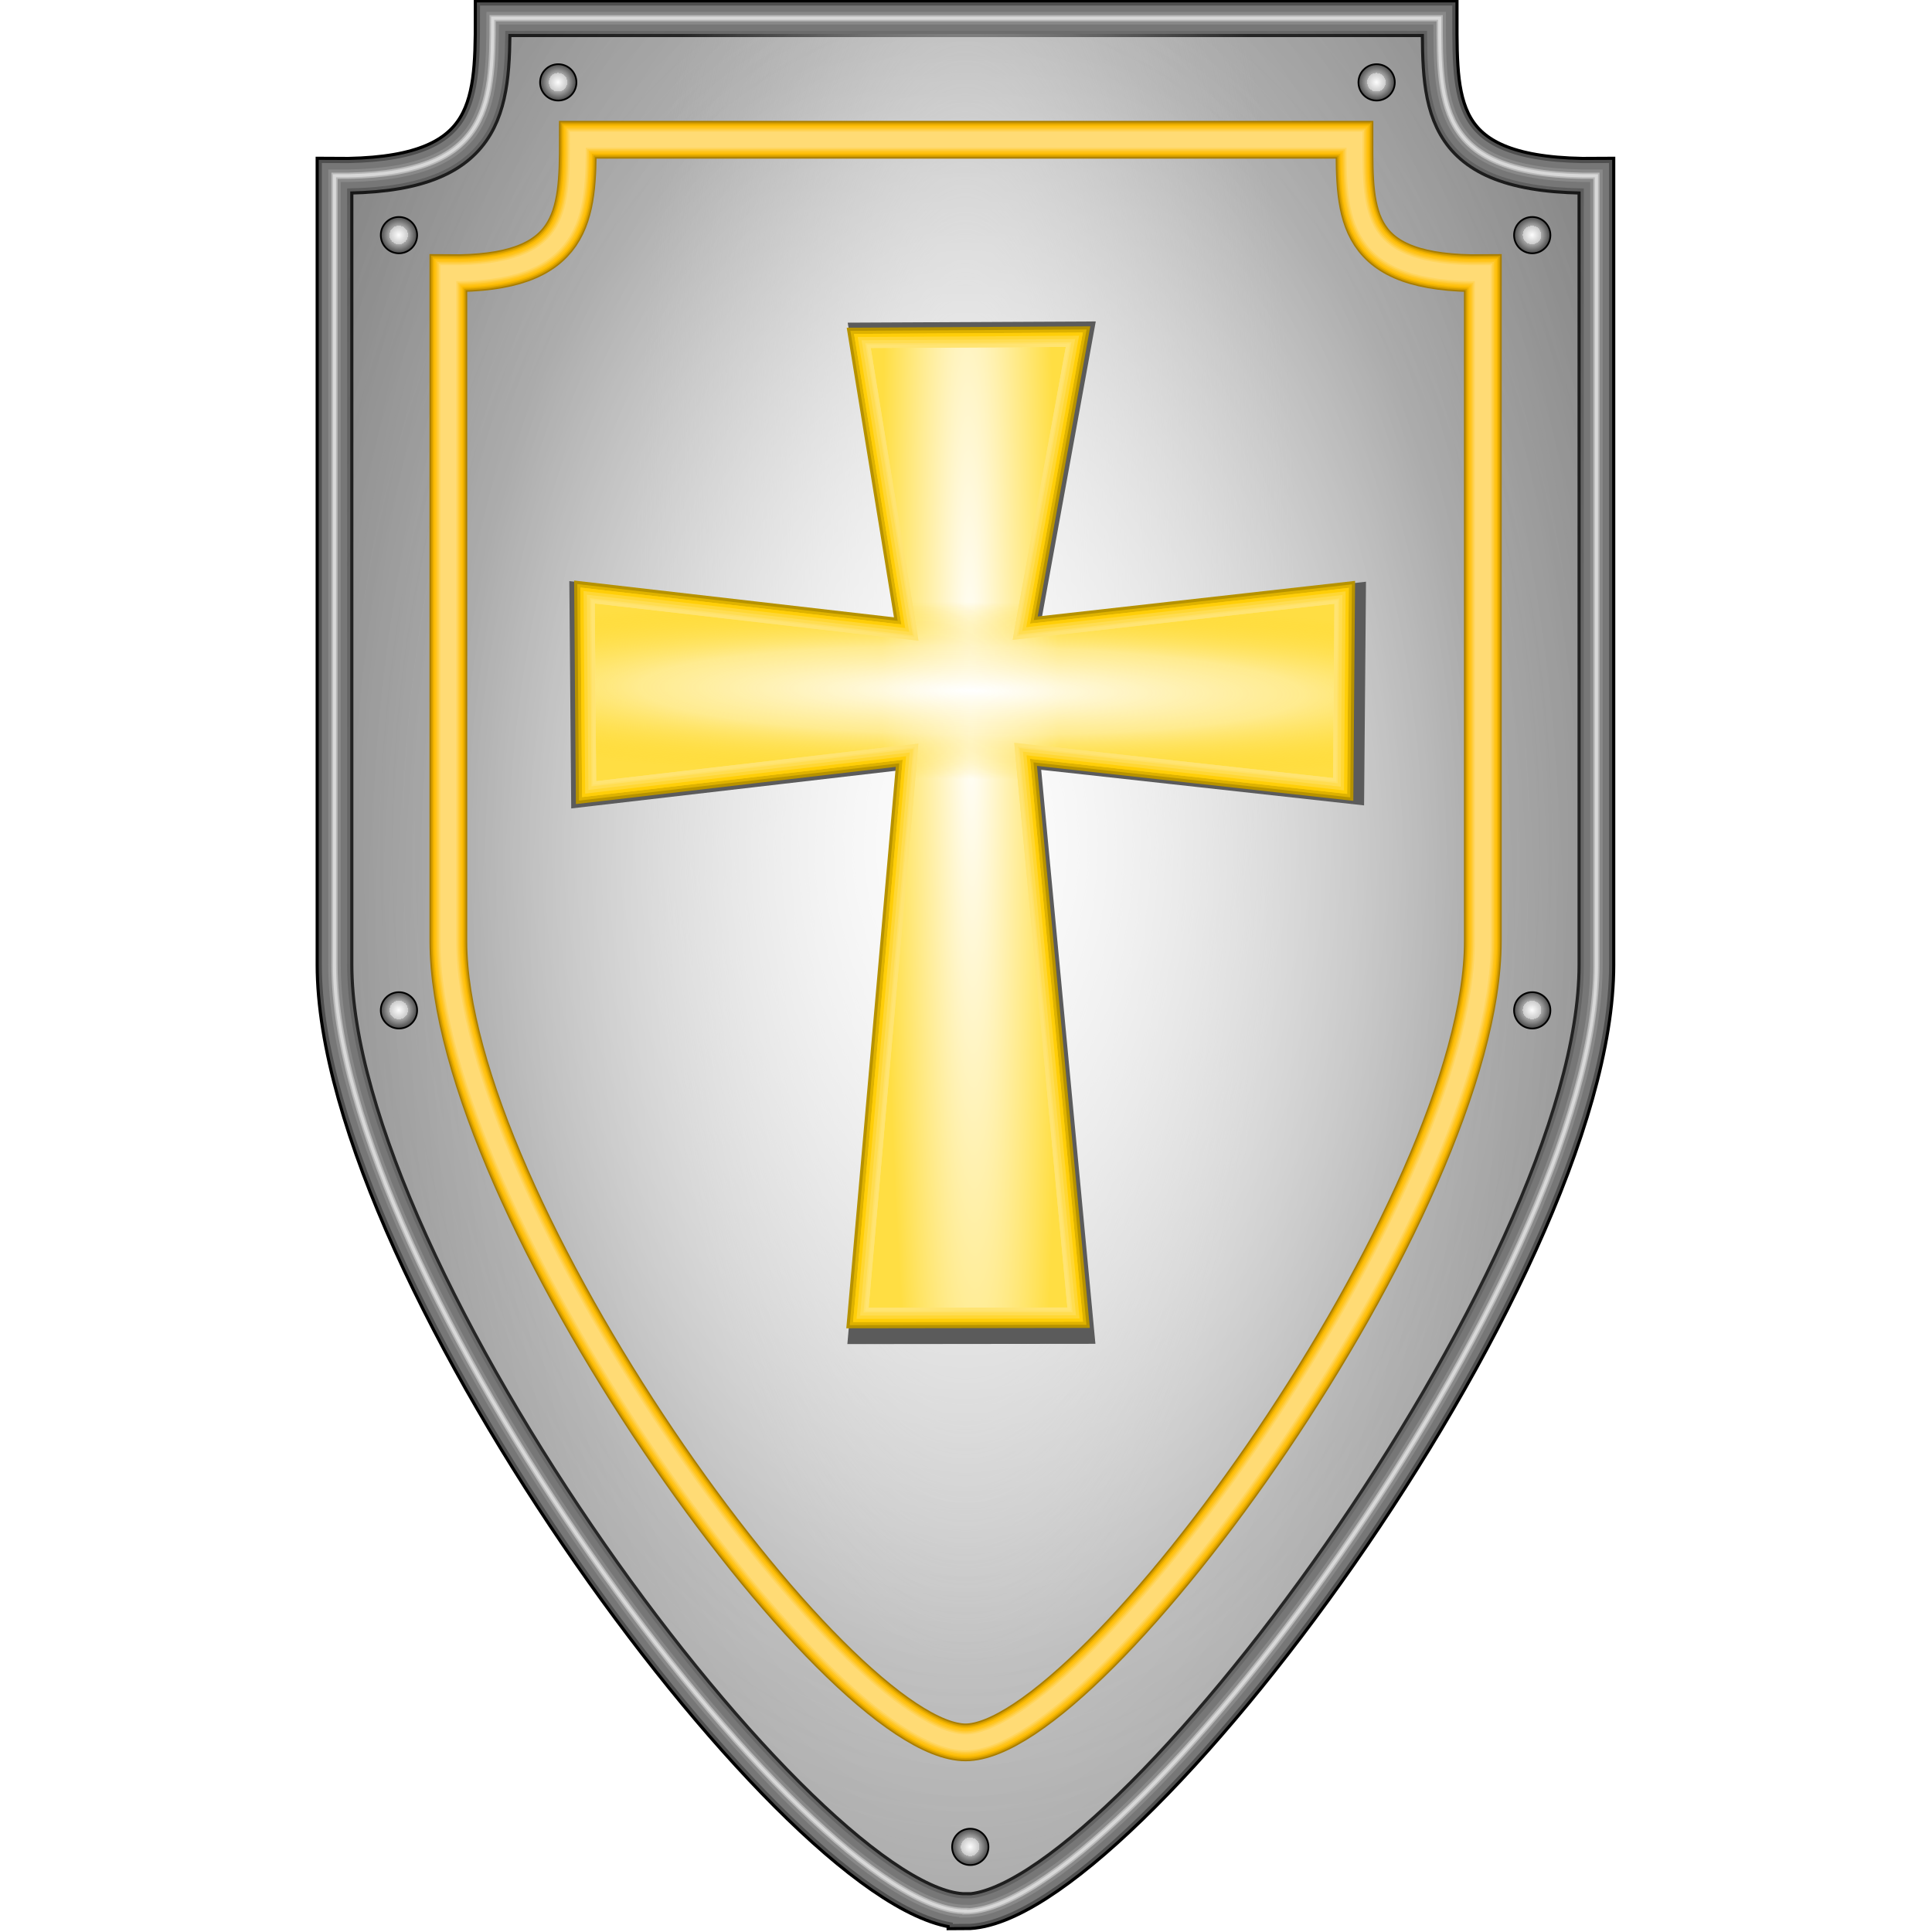 <?xml version="1.0" encoding="UTF-8" standalone="no"?>
<!-- Created with Inkscape (http://www.inkscape.org/) -->

<svg
   xmlns:dc="http://purl.org/dc/elements/1.1/"
   xmlns:cc="http://creativecommons.org/ns#"
   xmlns:rdf="http://www.w3.org/1999/02/22-rdf-syntax-ns#"
   xmlns:svg="http://www.w3.org/2000/svg"
   xmlns="http://www.w3.org/2000/svg"
   xmlns:xlink="http://www.w3.org/1999/xlink"
   xmlns:sodipodi="http://sodipodi.sourceforge.net/DTD/sodipodi-0.dtd"
   xmlns:inkscape="http://www.inkscape.org/namespaces/inkscape"
   width="256"
   height="256"
   viewBox="0 0 2.844 2.844"
   id="svg4152"
   version="1.1"
   inkscape:version="0.92.4 (5da689c313, 2019-01-14)"
   sodipodi:docname="kite_shield_05.svg">
  <defs
     id="defs4154">
    <linearGradient
       id="linearGradient4237">
      <stop
         id="stop4247"
         offset="0"
         style="stop-color:#fdfdfd;stop-opacity:1;" />
      <stop
         style="stop-color:#cbcbcb;stop-opacity:1;"
         offset="0.5"
         id="stop4253" />
      <stop
         id="stop4255"
         offset="0.5"
         style="stop-color:#a8a8a8;stop-opacity:1;" />
      <stop
         id="stop4249"
         offset="1"
         style="stop-color:#474747;stop-opacity:1;" />
    </linearGradient>
    <linearGradient
       id="linearGradient4180">
      <stop
         id="stop4188"
         offset="0"
         style="stop-color:#e3e3e3;stop-opacity:1" />
      <stop
         id="stop4190"
         offset="1"
         style="stop-color:#b1b1b1;stop-opacity:0;" />
    </linearGradient>
    <linearGradient
       id="linearGradient4162">
      <stop
         id="stop4176"
         offset="0"
         style="stop-color:#e3e3e3;stop-opacity:1;" />
      <stop
         id="stop4178"
         offset="1"
         style="stop-color:#626262;stop-opacity:1;" />
    </linearGradient>
    <linearGradient
       id="linearGradient4192">
      <stop
         style="stop-color:white;stop-opacity:1;"
         offset="0"
         id="stop4164" />
      <stop
         id="stop4196"
         offset="0.5"
         style="stop-color:white;stop-opacity:0.174;" />
      <stop
         style="stop-color:#bcbcbc;stop-opacity:0;"
         offset="1"
         id="stop4166" />
    </linearGradient>
    <inkscape:path-effect
       effect="spiro"
       id="path-effect4147"
       is_visible="true" />
    <radialGradient
       inkscape:collect="always"
       xlink:href="#linearGradient4162"
       id="radialGradient4168"
       cx="3.333"
       cy="6.556"
       fx="3.333"
       fy="6.556"
       r="2.289"
       gradientTransform="matrix(1.409,0,0,2.947,-1.362,-12.766)"
       gradientUnits="userSpaceOnUse" />
    <radialGradient
       inkscape:collect="always"
       xlink:href="#linearGradient4180"
       id="radialGradient4182"
       gradientUnits="userSpaceOnUse"
       gradientTransform="matrix(0.508,0,0,1.645,1.639,-4.582)"
       cx="3.333"
       cy="5.971"
       fx="3.333"
       fy="5.971"
       r="2.289" />
    <radialGradient
       inkscape:collect="always"
       xlink:href="#linearGradient4192"
       id="radialGradient4194"
       gradientUnits="userSpaceOnUse"
       gradientTransform="matrix(1.591,0,0,2.502,-1.968,-7.861)"
       cx="3.333"
       cy="5.595"
       fx="3.333"
       fy="5.595"
       r="2.289" />
    <radialGradient
       inkscape:collect="always"
       xlink:href="#linearGradient4237"
       id="radialGradient4243"
       cx="1.595"
       cy="2.861"
       fx="1.595"
       fy="2.861"
       r="0.143"
       gradientUnits="userSpaceOnUse"
       gradientTransform="matrix(0.456,0,0,0.456,1.154,2.139)" />
    <radialGradient
       inkscape:collect="always"
       xlink:href="#linearGradient4237"
       id="radialGradient4259"
       gradientUnits="userSpaceOnUse"
       gradientTransform="matrix(0.456,0,0,0.456,4.036,2.139)"
       cx="1.595"
       cy="2.861"
       fx="1.595"
       fy="2.861"
       r="0.143" />
    <radialGradient
       inkscape:collect="always"
       xlink:href="#linearGradient4237"
       id="radialGradient4265"
       gradientUnits="userSpaceOnUse"
       gradientTransform="matrix(0.456,0,0,0.456,0.593,2.677)"
       cx="1.595"
       cy="2.861"
       fx="1.595"
       fy="2.861"
       r="0.143" />
    <radialGradient
       inkscape:collect="always"
       xlink:href="#linearGradient4237"
       id="radialGradient4267"
       gradientUnits="userSpaceOnUse"
       gradientTransform="matrix(0.456,0,0,0.456,4.584,2.677)"
       cx="1.595"
       cy="2.861"
       fx="1.595"
       fy="2.861"
       r="0.143" />
    <radialGradient
       inkscape:collect="always"
       xlink:href="#linearGradient4237"
       id="radialGradient4271"
       gradientUnits="userSpaceOnUse"
       gradientTransform="matrix(0.456,0,0,0.456,2.605,8.353)"
       cx="1.595"
       cy="2.861"
       fx="1.595"
       fy="2.861"
       r="0.143" />
    <radialGradient
       inkscape:collect="always"
       xlink:href="#linearGradient4237"
       id="radialGradient4277"
       gradientUnits="userSpaceOnUse"
       gradientTransform="matrix(0.456,0,0,0.456,0.593,5.406)"
       cx="1.595"
       cy="2.861"
       fx="1.595"
       fy="2.861"
       r="0.143" />
    <radialGradient
       inkscape:collect="always"
       xlink:href="#linearGradient4237"
       id="radialGradient4279"
       gradientUnits="userSpaceOnUse"
       gradientTransform="matrix(0.456,0,0,0.456,4.584,5.406)"
       cx="1.595"
       cy="2.861"
       fx="1.595"
       fy="2.861"
       r="0.143" />
    <filter
       inkscape:collect="always"
       style="color-interpolation-filters:sRGB"
       id="filter5620"
       x="-0.014"
       width="1.028"
       y="-0.011"
       height="1.021">
      <feGaussianBlur
         inkscape:collect="always"
         stdDeviation="0.011"
         id="feGaussianBlur5622" />
    </filter>
    <radialGradient
       inkscape:collect="always"
       xlink:href="#linearGradient5698"
       id="radialGradient5690"
       cx="3.341"
       cy="6.446"
       fx="3.341"
       fy="6.446"
       r="1.314"
       gradientTransform="matrix(0.237,-0.002,0.024,2.962,2.391,-12.743)"
       gradientUnits="userSpaceOnUse" />
    <linearGradient
       id="linearGradient5698">
      <stop
         style="stop-color:white;stop-opacity:1;"
         offset="0"
         id="stop4240" />
      <stop
         style="stop-color:#ffde43;stop-opacity:1;"
         offset="1"
         id="stop4242" />
    </linearGradient>
    <radialGradient
       inkscape:collect="always"
       xlink:href="#linearGradient4207"
       id="radialGradient5702"
       gradientUnits="userSpaceOnUse"
       gradientTransform="matrix(0.003,-0.237,1.788,0.021,-8.193,7.001)"
       cx="3.51"
       cy="6.445"
       fx="3.51"
       fy="6.445"
       r="1.314" />
    <linearGradient
       id="linearGradient4207">
      <stop
         id="stop4256"
         offset="0"
         style="stop-color:white;stop-opacity:1;" />
      <stop
         style="stop-color:#fff1b1;stop-opacity:0.688;"
         offset="0.5"
         id="stop5704" />
      <stop
         id="stop4258"
         offset="1"
         style="stop-color:#ffd50f;stop-opacity:0;" />
    </linearGradient>
  </defs>
  <sodipodi:namedview
     inkscape:document-units="px"
     pagecolor="#ffffff"
     bordercolor="#666666"
     borderopacity="1.0"
     inkscape:pageopacity="0.0"
     inkscape:pageshadow="2"
     inkscape:zoom="0.98010388"
     inkscape:cx="-104.62284"
     inkscape:cy="104.49464"
     inkscape:current-layer="layer1"
     id="namedview4156"
     showgrid="false"
     inkscape:window-width="1920"
     inkscape:window-height="1025"
     inkscape:window-x="-8"
     inkscape:window-y="-8"
     inkscape:window-maximized="1"
     units="px"
     borderlayer="true"
     showguides="true"
     inkscape:guide-bbox="true"
     fit-margin-top="0"
     fit-margin-left="0"
     fit-margin-right="0"
     fit-margin-bottom="0" />
  <g
     inkscape:label="Layer 1"
     inkscape:groupmode="layer"
     id="layer1"
     transform="translate(-2.376,-5.133)">
    <g
       id="g955"
       transform="matrix(0.418,0,0,0.418,2.404,3.813)">
      <g
         id="g5420">
        <path
           style="fill:url(#radialGradient4168);fill-opacity:1;fill-rule:evenodd;stroke:#000000;stroke-width:0.133;stroke-linecap:butt;stroke-linejoin:miter;stroke-miterlimit:4;stroke-dasharray:none;stroke-opacity:1"
           d="m 3.333,9.889 c 0.554,1.7e-6 2.222,-2.242 2.222,-3.333 V 3.777 C 4.999,3.783 5.003,3.539 5.003,3.222 H 1.668 c 1e-7,0.316 -0.01,0.561 -0.557,0.555 v 2.778 c 1e-7,1.091 1.661,3.333 2.222,3.333 z"
           id="path4145"
           inkscape:connector-curvature="0"
           sodipodi:nodetypes="cccccccc" />
        <path
           sodipodi:nodetypes="cccccccc"
           inkscape:connector-curvature="0"
           id="path4172"
           d="m 3.333,9.889 c 0.554,1.7e-6 2.222,-2.242 2.222,-3.333 V 3.777 C 4.999,3.783 5.003,3.539 5.003,3.222 H 1.668 c 1e-7,0.316 -0.01,0.561 -0.557,0.555 v 2.778 c 1e-7,1.091 1.661,3.333 2.222,3.333 z"
           style="fill:url(#radialGradient4182);fill-opacity:1;fill-rule:evenodd;stroke:#4f4f4f;stroke-width:0.111;stroke-linecap:butt;stroke-linejoin:miter;stroke-miterlimit:4;stroke-dasharray:none;stroke-opacity:1" />
        <path
           style="fill:url(#radialGradient4194);fill-opacity:1;fill-rule:evenodd;stroke:#777777;stroke-width:0.089;stroke-linecap:butt;stroke-linejoin:miter;stroke-miterlimit:4;stroke-dasharray:none;stroke-opacity:1"
           d="m 3.333,9.889 c 0.554,2e-6 2.222,-2.242 2.222,-3.333 V 3.777 C 4.999,3.783 5.003,3.539 5.003,3.222 H 1.668 c 1e-7,0.316 -0.01,0.561 -0.557,0.555 v 2.778 c 1e-7,1.091 1.661,3.333 2.222,3.333 z"
           id="path4184"
           inkscape:connector-curvature="0"
           sodipodi:nodetypes="cccccccc" />
        <path
           sodipodi:nodetypes="cccccccc"
           inkscape:connector-curvature="0"
           id="path4198"
           d="m 3.333,9.889 c 0.554,2e-6 2.222,-2.242 2.222,-3.333 V 3.777 C 4.999,3.783 5.003,3.539 5.003,3.222 H 1.668 c 1e-7,0.316 -0.01,0.561 -0.557,0.555 v 2.778 c 1e-7,1.091 1.661,3.333 2.222,3.333 z"
           style="fill:none;fill-opacity:1;fill-rule:evenodd;stroke:#777777;stroke-width:0.067;stroke-linecap:butt;stroke-linejoin:miter;stroke-miterlimit:4;stroke-dasharray:none;stroke-opacity:1" />
        <path
           style="fill:none;fill-opacity:1;fill-rule:evenodd;stroke:#898989;stroke-width:0.044;stroke-linecap:butt;stroke-linejoin:miter;stroke-miterlimit:4;stroke-dasharray:none;stroke-opacity:1"
           d="m 3.333,9.889 c 0.554,2e-6 2.222,-2.242 2.222,-3.333 V 3.777 C 4.999,3.783 5.003,3.539 5.003,3.222 H 1.668 c 1e-7,0.316 -0.01,0.561 -0.557,0.555 v 2.778 c 1e-7,1.091 1.661,3.333 2.222,3.333 z"
           id="path4202"
           inkscape:connector-curvature="0"
           sodipodi:nodetypes="cccccccc" />
        <path
           sodipodi:nodetypes="cccccccc"
           inkscape:connector-curvature="0"
           id="path4204"
           d="m 3.333,9.889 c 0.554,2e-6 2.222,-2.242 2.222,-3.333 V 3.777 C 4.999,3.783 5.003,3.539 5.003,3.222 H 1.668 c 1e-7,0.316 -0.01,0.561 -0.557,0.555 v 2.778 c 1e-7,1.091 1.661,3.333 2.222,3.333 z"
           style="fill:none;fill-opacity:1;fill-rule:evenodd;stroke:#b7b7b7;stroke-width:0.022;stroke-linecap:butt;stroke-linejoin:miter;stroke-miterlimit:4;stroke-dasharray:none;stroke-opacity:1" />
        <path
           style="fill:none;fill-opacity:1;fill-rule:evenodd;stroke:#d8d8d8;stroke-width:0.011;stroke-linecap:butt;stroke-linejoin:miter;stroke-miterlimit:4;stroke-dasharray:none;stroke-opacity:1"
           d="m 3.333,9.889 c 0.554,2e-6 2.222,-2.242 2.222,-3.333 V 3.777 C 4.999,3.783 5.003,3.539 5.003,3.222 H 1.668 c 1e-7,0.316 -0.01,0.561 -0.557,0.555 v 2.778 c 1e-7,1.091 1.661,3.333 2.222,3.333 z"
           id="path4206"
           inkscape:connector-curvature="0"
           sodipodi:nodetypes="cccccccc" />
        <g
           id="g4223"
           transform="translate(0.017,0.004)">
          <circle
             r="0.064"
             cy="3.444"
             cx="1.882"
             id="path4233"
             style="color:#000000;display:inline;overflow:visible;visibility:visible;opacity:1;fill:url(#radialGradient4243);fill-opacity:1;fill-rule:evenodd;stroke:#000000;stroke-width:0.006;stroke-linecap:round;stroke-linejoin:round;stroke-miterlimit:4;stroke-dasharray:none;stroke-dashoffset:0;stroke-opacity:1;marker:none;enable-background:accumulate" />
          <circle
             style="color:#000000;display:inline;overflow:visible;visibility:visible;opacity:1;fill:url(#radialGradient4259);fill-opacity:1;fill-rule:evenodd;stroke:#000000;stroke-width:0.006;stroke-linecap:round;stroke-linejoin:round;stroke-miterlimit:4;stroke-dasharray:none;stroke-dashoffset:0;stroke-opacity:1;marker:none;enable-background:accumulate"
             id="circle4257"
             cx="4.764"
             cy="3.444"
             r="0.064" />
          <circle
             style="color:#000000;display:inline;overflow:visible;visibility:visible;opacity:1;fill:url(#radialGradient4265);fill-opacity:1;fill-rule:evenodd;stroke:#000000;stroke-width:0.006;stroke-linecap:round;stroke-linejoin:round;stroke-miterlimit:4;stroke-dasharray:none;stroke-dashoffset:0;stroke-opacity:1;marker:none;enable-background:accumulate"
             id="circle4261"
             cx="1.321"
             cy="3.982"
             r="0.064" />
          <circle
             r="0.064"
             cy="3.982"
             cx="5.312"
             id="circle4263"
             style="color:#000000;display:inline;overflow:visible;visibility:visible;opacity:1;fill:url(#radialGradient4267);fill-opacity:1;fill-rule:evenodd;stroke:#000000;stroke-width:0.006;stroke-linecap:round;stroke-linejoin:round;stroke-miterlimit:4;stroke-dasharray:none;stroke-dashoffset:0;stroke-opacity:1;marker:none;enable-background:accumulate" />
          <circle
             style="color:#000000;display:inline;overflow:visible;visibility:visible;opacity:1;fill:url(#radialGradient4271);fill-opacity:1;fill-rule:evenodd;stroke:#000000;stroke-width:0.006;stroke-linecap:round;stroke-linejoin:round;stroke-miterlimit:4;stroke-dasharray:none;stroke-dashoffset:0;stroke-opacity:1;marker:none;enable-background:accumulate"
             id="circle4269"
             cx="3.333"
             cy="9.658"
             r="0.064" />
          <circle
             r="0.064"
             cy="6.712"
             cx="1.321"
             id="circle4273"
             style="color:#000000;display:inline;overflow:visible;visibility:visible;opacity:1;fill:url(#radialGradient4277);fill-opacity:1;fill-rule:evenodd;stroke:#000000;stroke-width:0.006;stroke-linecap:round;stroke-linejoin:round;stroke-miterlimit:4;stroke-dasharray:none;stroke-dashoffset:0;stroke-opacity:1;marker:none;enable-background:accumulate" />
          <circle
             style="color:#000000;display:inline;overflow:visible;visibility:visible;opacity:1;fill:url(#radialGradient4279);fill-opacity:1;fill-rule:evenodd;stroke:#000000;stroke-width:0.006;stroke-linecap:round;stroke-linejoin:round;stroke-miterlimit:4;stroke-dasharray:none;stroke-dashoffset:0;stroke-opacity:1;marker:none;enable-background:accumulate"
             id="circle4275"
             cx="5.312"
             cy="6.712"
             r="0.064" />
        </g>
        <g
           id="g4213"
           transform="translate(0,-0.028)">
          <path
             style="fill:none;fill-opacity:1;fill-rule:evenodd;stroke:#a87d00;stroke-width:0.133;stroke-linecap:butt;stroke-linejoin:miter;stroke-miterlimit:4;stroke-dasharray:none;stroke-opacity:1"
             d="m 3.333,9.322 c 0.454,1.7e-6 1.822,-1.898 1.822,-2.822 V 4.148 C 4.699,4.153 4.703,3.946 4.703,3.678 H 1.968 c 10e-8,0.267 -0.009,0.475 -0.456,0.47 v 2.352 c 1e-7,0.924 1.362,2.822 1.822,2.822 z"
             id="path4197"
             inkscape:connector-curvature="0"
             sodipodi:nodetypes="cccccccc" />
          <path
             sodipodi:nodetypes="cccccccc"
             inkscape:connector-curvature="0"
             id="path4199"
             d="m 3.333,9.322 c 0.454,1.7e-6 1.822,-1.898 1.822,-2.822 V 4.148 C 4.699,4.153 4.703,3.946 4.703,3.678 H 1.968 c 10e-8,0.267 -0.009,0.475 -0.456,0.47 v 2.352 c 1e-7,0.924 1.362,2.822 1.822,2.822 z"
             style="fill:none;fill-opacity:1;fill-rule:evenodd;stroke:#d29c00;stroke-width:0.122;stroke-linecap:butt;stroke-linejoin:miter;stroke-miterlimit:4;stroke-dasharray:none;stroke-opacity:1" />
          <path
             style="fill:none;fill-opacity:1;fill-rule:evenodd;stroke:#f0b200;stroke-width:0.111;stroke-linecap:butt;stroke-linejoin:miter;stroke-miterlimit:4;stroke-dasharray:none;stroke-opacity:1"
             d="m 3.333,9.322 c 0.454,1.7e-6 1.822,-1.898 1.822,-2.822 V 4.148 C 4.699,4.153 4.703,3.946 4.703,3.678 H 1.968 c 10e-8,0.267 -0.009,0.475 -0.456,0.47 v 2.352 c 1e-7,0.924 1.362,2.822 1.822,2.822 z"
             id="path4201"
             inkscape:connector-curvature="0"
             sodipodi:nodetypes="cccccccc" />
          <path
             sodipodi:nodetypes="cccccccc"
             inkscape:connector-curvature="0"
             id="path4203"
             d="m 3.333,9.322 c 0.454,1.7e-6 1.822,-1.898 1.822,-2.822 V 4.148 C 4.699,4.153 4.703,3.946 4.703,3.678 H 1.968 c 10e-8,0.267 -0.009,0.475 -0.456,0.47 v 2.352 c 1e-7,0.924 1.362,2.822 1.822,2.822 z"
             style="fill:none;fill-opacity:1;fill-rule:evenodd;stroke:#ffc00c;stroke-width:0.1;stroke-linecap:butt;stroke-linejoin:miter;stroke-miterlimit:4;stroke-dasharray:none;stroke-opacity:1" />
          <path
             style="fill:none;fill-opacity:1;fill-rule:evenodd;stroke:#ffc521;stroke-width:0.089;stroke-linecap:butt;stroke-linejoin:miter;stroke-miterlimit:4;stroke-dasharray:none;stroke-opacity:1"
             d="m 3.333,9.322 c 0.454,1.7e-6 1.822,-1.898 1.822,-2.822 V 4.148 C 4.699,4.153 4.703,3.946 4.703,3.678 H 1.968 c 10e-8,0.267 -0.009,0.475 -0.456,0.47 v 2.352 c 1e-7,0.924 1.362,2.822 1.822,2.822 z"
             id="path4205"
             inkscape:connector-curvature="0"
             sodipodi:nodetypes="cccccccc" />
          <path
             sodipodi:nodetypes="cccccccc"
             inkscape:connector-curvature="0"
             id="path4207"
             d="m 3.333,9.322 c 0.454,1.7e-6 1.822,-1.898 1.822,-2.822 V 4.148 C 4.699,4.153 4.703,3.946 4.703,3.678 H 1.968 c 10e-8,0.267 -0.009,0.475 -0.456,0.47 v 2.352 c 1e-7,0.924 1.362,2.822 1.822,2.822 z"
             style="fill:none;fill-opacity:1;fill-rule:evenodd;stroke:#ffcd3f;stroke-width:0.078;stroke-linecap:butt;stroke-linejoin:miter;stroke-miterlimit:4;stroke-dasharray:none;stroke-opacity:1" />
          <path
             style="fill:none;fill-opacity:1;fill-rule:evenodd;stroke:#ffd55d;stroke-width:0.067;stroke-linecap:butt;stroke-linejoin:miter;stroke-miterlimit:4;stroke-dasharray:none;stroke-opacity:1"
             d="m 3.333,9.322 c 0.454,1.7e-6 1.822,-1.898 1.822,-2.822 V 4.148 C 4.699,4.153 4.703,3.946 4.703,3.678 H 1.968 c 10e-8,0.267 -0.009,0.475 -0.456,0.47 v 2.352 c 1e-7,0.924 1.362,2.822 1.822,2.822 z"
             id="path4209"
             inkscape:connector-curvature="0"
             sodipodi:nodetypes="cccccccc" />
          <path
             sodipodi:nodetypes="cccccccc"
             inkscape:connector-curvature="0"
             id="path4211"
             d="m 3.333,9.322 c 0.454,1.7e-6 1.822,-1.898 1.822,-2.822 V 4.148 C 4.699,4.153 4.703,3.946 4.703,3.678 H 1.968 c 10e-8,0.267 -0.009,0.475 -0.456,0.47 v 2.352 c 1e-7,0.924 1.362,2.822 1.822,2.822 z"
             style="fill:none;fill-opacity:1;fill-rule:evenodd;stroke:#ffdb75;stroke-width:0.056;stroke-linecap:butt;stroke-linejoin:miter;stroke-miterlimit:4;stroke-dasharray:none;stroke-opacity:1" />
        </g>
      </g>
      <g
         transform="translate(0.013,-0.714)"
         id="g5706">
        <path
           sodipodi:nodetypes="ccccccccccccc"
           inkscape:connector-curvature="0"
           id="path5584"
           d="m -3.087,4.533 0.127,0.775 -0.856,-0.098 0.004,0.48 0.851,-0.099 -0.131,1.495 0.535,-5.698e-4 -0.141,-1.496 0.842,0.093 0.004,-0.471 -0.85,0.095 0.141,-0.776 z"
           style="fill:none;fill-rule:evenodd;stroke:#5b5b5b;stroke-width:0.098;stroke-linecap:butt;stroke-linejoin:miter;stroke-miterlimit:4;stroke-dasharray:none;stroke-opacity:1;filter:url(#filter5620)"
           transform="matrix(1.36,0,0,1.357,7.182,-1.077)" />
        <path
           style="fill:none;fill-rule:evenodd;stroke:#b69200;stroke-width:0.133;stroke-linecap:butt;stroke-linejoin:miter;stroke-miterlimit:4;stroke-dasharray:none;stroke-opacity:1"
           d="M 2.98,5.092 3.148,6.122 2.009,5.991 2.014,6.629 3.148,6.497 2.973,8.483 3.685,8.482 3.498,6.494 4.62,6.618 4.625,5.992 3.493,6.119 3.68,5.088 Z"
           id="path5523"
           inkscape:connector-curvature="0"
           sodipodi:nodetypes="ccccccccccccc" />
        <path
           sodipodi:nodetypes="ccccccccccccc"
           inkscape:connector-curvature="0"
           id="path5552"
           d="M 2.98,5.092 3.148,6.122 2.009,5.991 2.014,6.629 3.148,6.497 2.973,8.483 3.685,8.482 3.498,6.494 4.62,6.618 4.625,5.992 3.493,6.119 3.68,5.088 Z"
           style="fill:none;fill-rule:evenodd;stroke:#deb200;stroke-width:0.111;stroke-linecap:butt;stroke-linejoin:miter;stroke-miterlimit:4;stroke-dasharray:none;stroke-opacity:1" />
        <path
           style="fill:none;fill-rule:evenodd;stroke:#ffce08;stroke-width:0.089;stroke-linecap:butt;stroke-linejoin:miter;stroke-miterlimit:4;stroke-dasharray:none;stroke-opacity:1"
           d="M 2.98,5.092 3.148,6.122 2.009,5.991 2.014,6.629 3.148,6.497 2.973,8.483 3.685,8.482 3.498,6.494 4.62,6.618 4.625,5.992 3.493,6.119 3.68,5.088 Z"
           id="path5554"
           inkscape:connector-curvature="0"
           sodipodi:nodetypes="ccccccccccccc" />
        <path
           sodipodi:nodetypes="ccccccccccccc"
           inkscape:connector-curvature="0"
           id="path5556"
           d="M 2.98,5.092 3.148,6.122 2.009,5.991 2.014,6.629 3.148,6.497 2.973,8.483 3.685,8.482 3.498,6.494 4.62,6.618 4.625,5.992 3.493,6.119 3.68,5.088 Z"
           style="fill:none;fill-rule:evenodd;stroke:#ffce08;stroke-width:0.089;stroke-linecap:butt;stroke-linejoin:miter;stroke-miterlimit:4;stroke-dasharray:none;stroke-opacity:1" />
        <path
           style="fill:none;fill-rule:evenodd;stroke:#ffd734;stroke-width:0.067;stroke-linecap:butt;stroke-linejoin:miter;stroke-miterlimit:4;stroke-dasharray:none;stroke-opacity:1"
           d="M 2.98,5.092 3.148,6.122 2.009,5.991 2.014,6.629 3.148,6.497 2.973,8.483 3.685,8.482 3.498,6.494 4.62,6.618 4.625,5.992 3.493,6.119 3.68,5.088 Z"
           id="path5558"
           inkscape:connector-curvature="0"
           sodipodi:nodetypes="ccccccccccccc" />
        <path
           sodipodi:nodetypes="ccccccccccccc"
           inkscape:connector-curvature="0"
           id="path5560"
           d="M 2.98,5.092 3.148,6.122 2.009,5.991 2.014,6.629 3.148,6.497 2.973,8.483 3.685,8.482 3.498,6.494 4.62,6.618 4.625,5.992 3.493,6.119 3.68,5.088 Z"
           style="fill:none;fill-rule:evenodd;stroke:#ffdd51;stroke-width:0.044;stroke-linecap:butt;stroke-linejoin:miter;stroke-miterlimit:4;stroke-dasharray:none;stroke-opacity:1" />
        <path
           style="fill:none;fill-rule:evenodd;stroke:#ffe167;stroke-width:0.022;stroke-linecap:butt;stroke-linejoin:miter;stroke-miterlimit:4;stroke-dasharray:none;stroke-opacity:1"
           d="M 2.98,5.092 3.148,6.122 2.009,5.991 2.014,6.629 3.148,6.497 2.973,8.483 3.685,8.482 3.498,6.494 4.62,6.618 4.625,5.992 3.493,6.119 3.68,5.088 Z"
           id="path5562"
           inkscape:connector-curvature="0"
           sodipodi:nodetypes="ccccccccccccc" />
        <path
           sodipodi:nodetypes="ccccccccccccc"
           inkscape:connector-curvature="0"
           id="path5564"
           d="M 2.98,5.092 3.148,6.122 2.009,5.991 2.014,6.629 3.148,6.497 2.973,8.483 3.685,8.482 3.498,6.494 4.62,6.618 4.625,5.992 3.493,6.119 3.68,5.088 Z"
           style="fill:url(#radialGradient5690);fill-opacity:1;fill-rule:evenodd;stroke:#ffe472;stroke-width:0.011;stroke-linecap:butt;stroke-linejoin:miter;stroke-miterlimit:4;stroke-dasharray:none;stroke-opacity:1" />
        <path
           style="fill:url(#radialGradient5702);fill-opacity:1;fill-rule:evenodd;stroke:#ffe472;stroke-width:0.011;stroke-linecap:butt;stroke-linejoin:miter;stroke-miterlimit:4;stroke-dasharray:none;stroke-opacity:1"
           d="M 2.98,5.092 3.148,6.122 2.009,5.991 2.014,6.629 3.148,6.497 2.973,8.483 3.685,8.482 3.498,6.494 4.62,6.618 4.625,5.992 3.493,6.119 3.68,5.088 Z"
           id="path5700"
           inkscape:connector-curvature="0"
           sodipodi:nodetypes="ccccccccccccc" />
      </g>
    </g>
  </g>
</svg>
